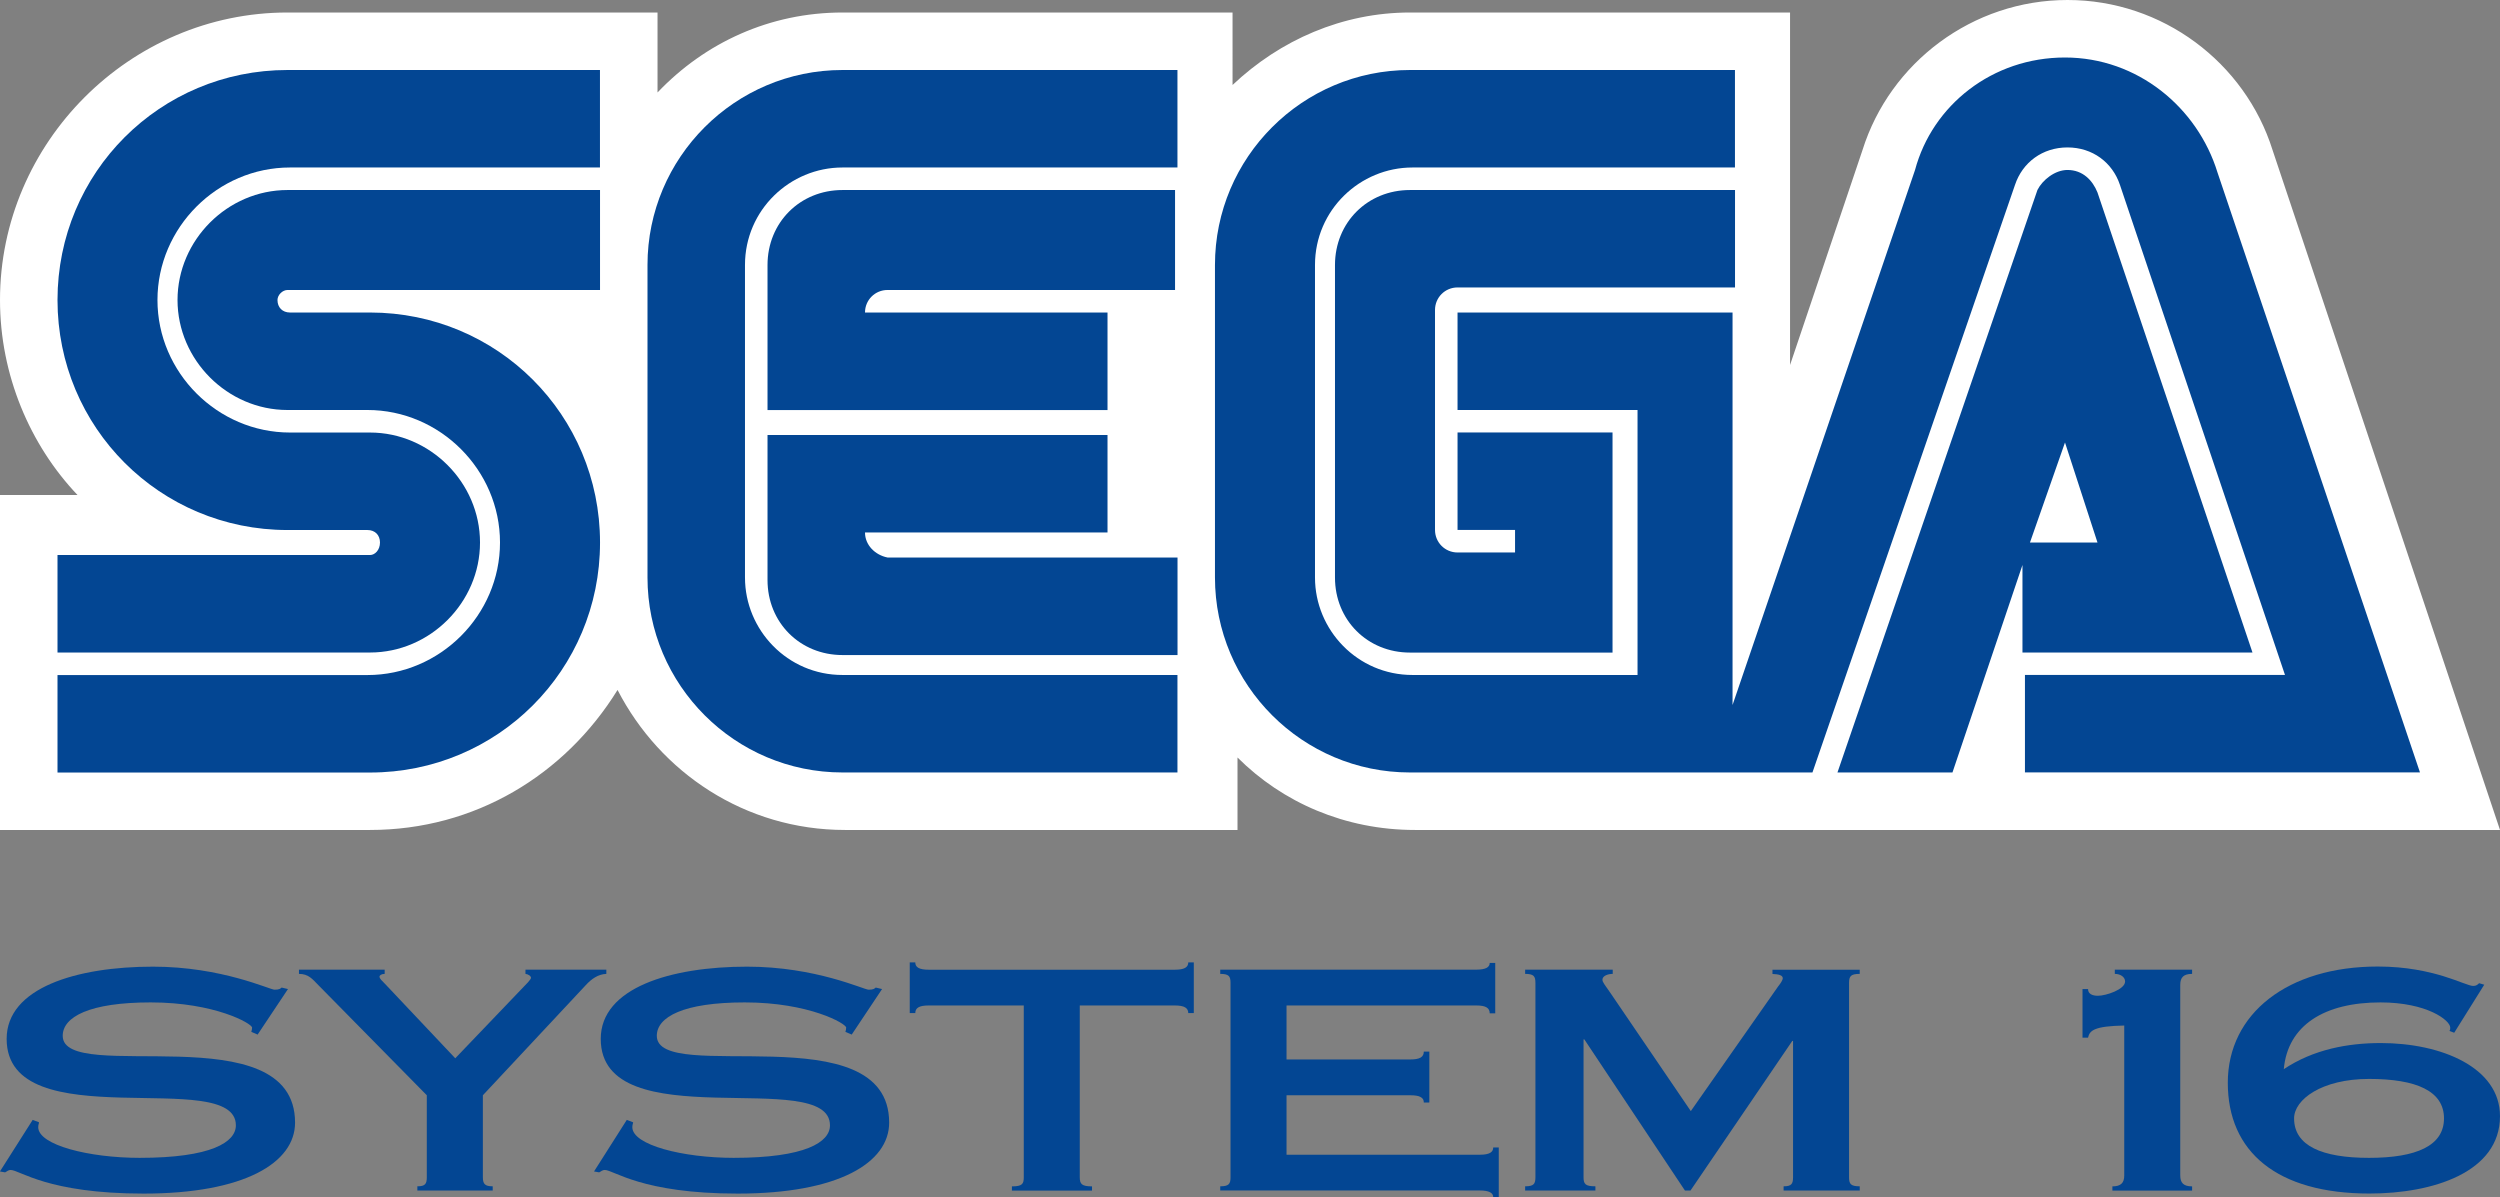 <?xml version="1.0" encoding="utf-8"?>
<!-- Generator: Adobe Illustrator 25.4.1, SVG Export Plug-In . SVG Version: 6.00 Build 0)  -->
<svg version="1.1" id="Layer_1" xmlns="http://www.w3.org/2000/svg" xmlns:xlink="http://www.w3.org/1999/xlink" x="0px" y="0px"
	 viewBox="0 0 3839 1838.5" style="enable-background:new 0 0 3839 1838.5;" xml:space="preserve">
<rect x="0" y="0" width="3839" height="1838.5" fill="#808080" stroke="none"/>
<style type="text/css">
	.st0{fill:#FFFFFF;}
	.st1{fill:#034693;}
</style>
<g>
	<g>
		<path class="st1" d="M395.6,1588.7l-9.7-4.2c0.6-1.9,1.2-4.2,1.2-6.5c0-6.1-56.9-38.7-155.7-38.7c-94.5,0-135.1,22.4-135.1,51.3
			c0,76.4,356.8-35.4,356.8,133.3c0,61.5-77.5,109-232.6,109c-147.8,0-190.2-36.3-204.2-36.3c-3.6,0-5.5,2.3-8.5,3.7l-7.9-1.4
			l50.3-79.2l9.7,3.7c0,1.9-1.2,3.7-1.2,7.5c0,27.5,78.1,47.1,155.7,47.1c110.3,0,147.8-24.2,147.8-49.9c0-91.3-352,21.9-352-132.8
			c0-78.3,107.2-110.9,224.8-110.9c105.4,0,179.3,35.4,186.6,35.4c7.9,0,9.1-1.9,10.9-3.3l9.7,2.3L395.6,1588.7z"/>
		<path class="st1" d="M590.7,1489v6.5c-4.2,0-7.9,1.9-7.9,4.2c0,3.3,3.6,6.1,8.5,11.2l107.8,114.2l111.5-116.5
			c2.4-2.8,4.8-5.6,4.8-7c0-2.8-4.2-5.6-8.5-6.1v-6.5h124.2v6.5c-12.7,0.5-23,7.9-31.5,17.2l-158.1,169.2v125.8c0,10.3,3,14,15.1,14
			v6.5H640.9v-6.5c12.1,0,14.5-3.7,14.5-14v-125.8l-166.6-169.2c-9.1-9.3-15.1-17.2-29.7-17.2v-6.5H590.7z"/>
		<path class="st1" d="M1307.9,1588.7l-9.7-4.2c0.6-1.9,1.2-4.2,1.2-6.5c0-6.1-56.9-38.7-155.7-38.7c-94.5,0-135.1,22.4-135.1,51.3
			c0,76.4,356.8-35.4,356.8,133.3c0,61.5-77.5,109-232.6,109c-147.8,0-190.2-36.3-204.2-36.3c-3.6,0-5.5,2.3-8.5,3.7l-7.9-1.4
			l50.3-79.2l9.7,3.7c0,1.9-1.2,3.7-1.2,7.5c0,27.5,78.1,47.1,155.7,47.1c110.3,0,147.8-24.2,147.8-49.9c0-91.3-352,21.9-352-132.8
			c0-78.3,107.2-110.9,224.8-110.9c105.4,0,179.3,35.4,186.6,35.4c7.9,0,9.1-1.9,10.9-3.3l9.7,2.3L1307.9,1588.7z"/>
		<path class="st1" d="M1658.1,1807.8c0,10.3,3,14,18.8,14v6.5h-123v-6.5c15.8,0,18.2-3.7,18.2-14V1544h-146
			c-14.5,0-20.6,3.7-20.6,11.7h-8.5v-77.8h8.5c0,7.5,6.1,11.2,20.6,11.2h378c14.5,0,20.6-3.7,20.6-11.2h8.5v77.8h-8.5
			c0-7.9-6.1-11.7-20.6-11.7h-146V1807.8z"/>
		<path class="st1" d="M1873.8,1821.7c13.3,0,15.8-3.7,15.8-14v-298.2c0-10.3-2.4-14-15.8-14v-6.5h393.2c14.5,0,20.6-3.7,20.6-10.3
			h8.5v77.4h-8.5c0-8.4-6.1-12.1-20.6-12.1h-291.4v82.9h190.2c14.5,0,20.6-3.7,20.6-12.1h8.5v78.3h-8.5c0-3.7-1.2-6.5-4.8-8.4
			c-3-1.9-8.5-2.8-15.8-2.8h-190.2v91.3h296.8c14.5,0,20.6-3.7,20.6-11.2h8.5v76.4h-8.5c0-6.5-6.1-10.3-20.6-10.3h-398.6V1821.7z"/>
		<path class="st1" d="M2855.8,1489v6.5c-13.9,0-16.4,3.7-16.4,14v298.2c0,10.3,2.4,14,16.4,14v6.5h-116.9v-6.5
			c12.1,0,14.5-3.7,14.5-14v-209.2h-1.2l-156.3,229.7h-8.5l-154.5-232.1h-1.2v211.6c0,10.3,2.4,14,18.2,14v6.5H2342v-6.5
			c13.3,0,15.8-3.7,15.8-14v-298.2c0-10.3-2.4-14-15.8-14v-6.5h134.5v6.5c-7.9,0-15.8,3.3-15.8,8.9c0,4.2,4.2,8.4,13.3,21.9
			l122.4,179.9l134.5-192c3-3.7,6.7-8.9,6.7-12.1c0-4.2-5.5-6.1-15.8-6.5v-6.5H2855.8z"/>
		<path class="st1" d="M3262.1,1574.8c-46,0.9-53.3,7.5-55.7,18.6h-8.5v-74.6h8.5c0,7.5,6.7,10.3,15.1,10.3
			c12.7,0,41.8-9.8,41.8-21.9c0-7-7.3-11.7-15.8-11.7v-6.5h118.7v6.5c-13.3,0-18.2,5.6-18.2,16.8V1805c0,11.2,4.8,16.8,18.2,16.8
			v6.5h-122.4v-6.5c13.3,0,18.2-5.6,18.2-16.8V1574.8z"/>
		<path class="st1" d="M3768.7,1585.9l-7.3-2.8c1.2-1.9,1.2-3.3,1.2-5.1c0-11.2-35.7-38.7-107.2-38.7c-86,0-142.4,35-148.4,102.5
			c45.4-30.3,98.1-40.1,149-40.1c92.7,0,183,37.3,183,112.3c0,86.2-103,118.8-200.5,118.8c-141.8,0-217.5-63.8-217.5-170.1
			s92.1-178.5,230.2-178.5c43.6,0,76.9,7.5,101.2,14.9c24.2,7.5,39.4,14.9,45.4,14.9c4.8,0,6.7-1.9,9.1-4.2l7.9,2.3L3768.7,1585.9z
			 M3637.9,1656.8c-72.7,0-115.1,31.7-115.1,60.6c0,41.9,42.4,60.6,115.1,60.6c72.7,0,115.1-18.6,115.1-60.6
			C3753,1675.4,3710.6,1656.8,3637.9,1656.8z"/>
	</g>
	<g>
		<path class="st0" d="M3489.7,230.3C3447.4,96,3320.7,0,3174.9,0c-145.9,0-272.6,96-314.8,230.3l-111.3,330.2V19.2h-583.5
			c-103.7,0-199.6,42.2-272.6,111.3V19.2h-598.9c-111.3,0-211.1,46.1-284.1,122.8V19.2H441.5C199.6,19.2,0,218.8,0,460.7
			c0,115.2,46.1,222.7,119,299.4H0v514.4h568.2c161.2,0,299.4-84.5,380.1-215c65.3,126.7,195.8,215,349.3,215h602.7v-111.3
			c69.1,69.1,165.1,111.3,272.6,111.3H3839L3489.7,230.3z"/>
		<g>
			<g>
				<g>
					<path class="st1" d="M568.2,852.3H88.3V1002h479.9c92.1,0,168.9-76.8,168.9-168.9s-76.8-168.9-168.9-168.9H445.3
						c-111.3,0-203.5-92.1-203.5-203.5S334,257.2,445.3,257.2h476V107.5H441.5c-195.8,0-353.2,157.4-353.2,353.2
						s157.4,353.2,353.2,353.2h122.8c11.5,0,19.2,7.7,19.2,19.2C583.5,844.6,575.8,852.3,568.2,852.3z"/>
					<path class="st1" d="M441.5,445.3h479.9V291.8H441.5c-92.1,0-168.9,76.8-168.9,168.9s76.8,168.9,168.9,168.9h122.8
						c111.3,0,203.5,92.1,203.5,203.5s-92.1,203.5-203.5,203.5h-476v149.7h479.9c195.8,0,353.2-157.4,353.2-353.2
						S764,479.9,568.2,479.9H445.3c-11.5,0-19.2-7.7-19.2-19.2C426.1,453,433.8,445.3,441.5,445.3z"/>
				</g>
				<g>
					<path class="st1" d="M2165.2,291.8c-65.3,0-115.2,49.9-115.2,115.2v479.9c0,65.3,49.9,115.2,115.2,115.2h311V664.1h-238v149.7
						h88.3v34.6h-88.3c-19.2,0-34.6-15.4-34.6-34.6V476c0-19.2,15.4-34.6,34.6-34.6h426.1V291.8H2165.2z"/>
					<path class="st1" d="M3109.6,1002h349.3l-238-706.4c-7.7-19.2-23-34.6-46.1-34.6c-19.2,0-38.4,15.4-46.1,30.7l-307.1,894.5
						h176.6l107.5-318.6V1002H3109.6z M3171,679.5l49.9,153.6h-103.7L3171,679.5z"/>
					<path class="st1" d="M3405.2,264.9c-30.7-99.8-122.8-176.6-234.2-176.6s-203.5,72.9-230.3,172.8l-280.2,821.5V479.9h-422.3
						v149.7h276.4v406.9H2169c-84.5,0-149.7-69.1-149.7-149.7V406.9c0-84.5,69.1-149.7,149.7-149.7h495.2V107.5h-499.1
						c-165.1,0-299.4,134.4-299.4,299.4v479.9c0,165.1,134.4,299.4,299.4,299.4h618.1l311-902.2c11.5-34.6,42.2-57.6,80.6-57.6
						c38.4,0,69.1,23,80.6,57.6l253.4,752.4h-399.3v149.7h606.6l0,0L3405.2,264.9z"/>
				</g>
				<g>
					<path class="st1" d="M1293.7,1036.5c-84.5,0-149.7-69.1-149.7-149.7V406.9c0-84.5,69.1-149.7,149.7-149.7h514.4V107.5h-514.4
						c-165.1,0-299.4,134.4-299.4,299.4v479.9c0,165.1,134.4,299.4,299.4,299.4h514.4v-149.7H1293.7z"/>
					<path class="st1" d="M1328.3,817.7h372.4V668h-522.1v222.7c0,65.3,49.9,115.2,115.2,115.2h514.4V856.1h-445.3
						C1343.7,852.3,1328.3,836.9,1328.3,817.7z"/>
					<path class="st1" d="M1700.7,479.9h-372.4c0-19.2,15.4-34.6,34.6-34.6h441.5V291.8h-510.6c-65.3,0-115.2,49.9-115.2,115.2
						v222.7h522.1C1700.7,629.6,1700.7,479.9,1700.7,479.9z"/>
				</g>
			</g>
		</g>
	</g>
</g>
</svg>
